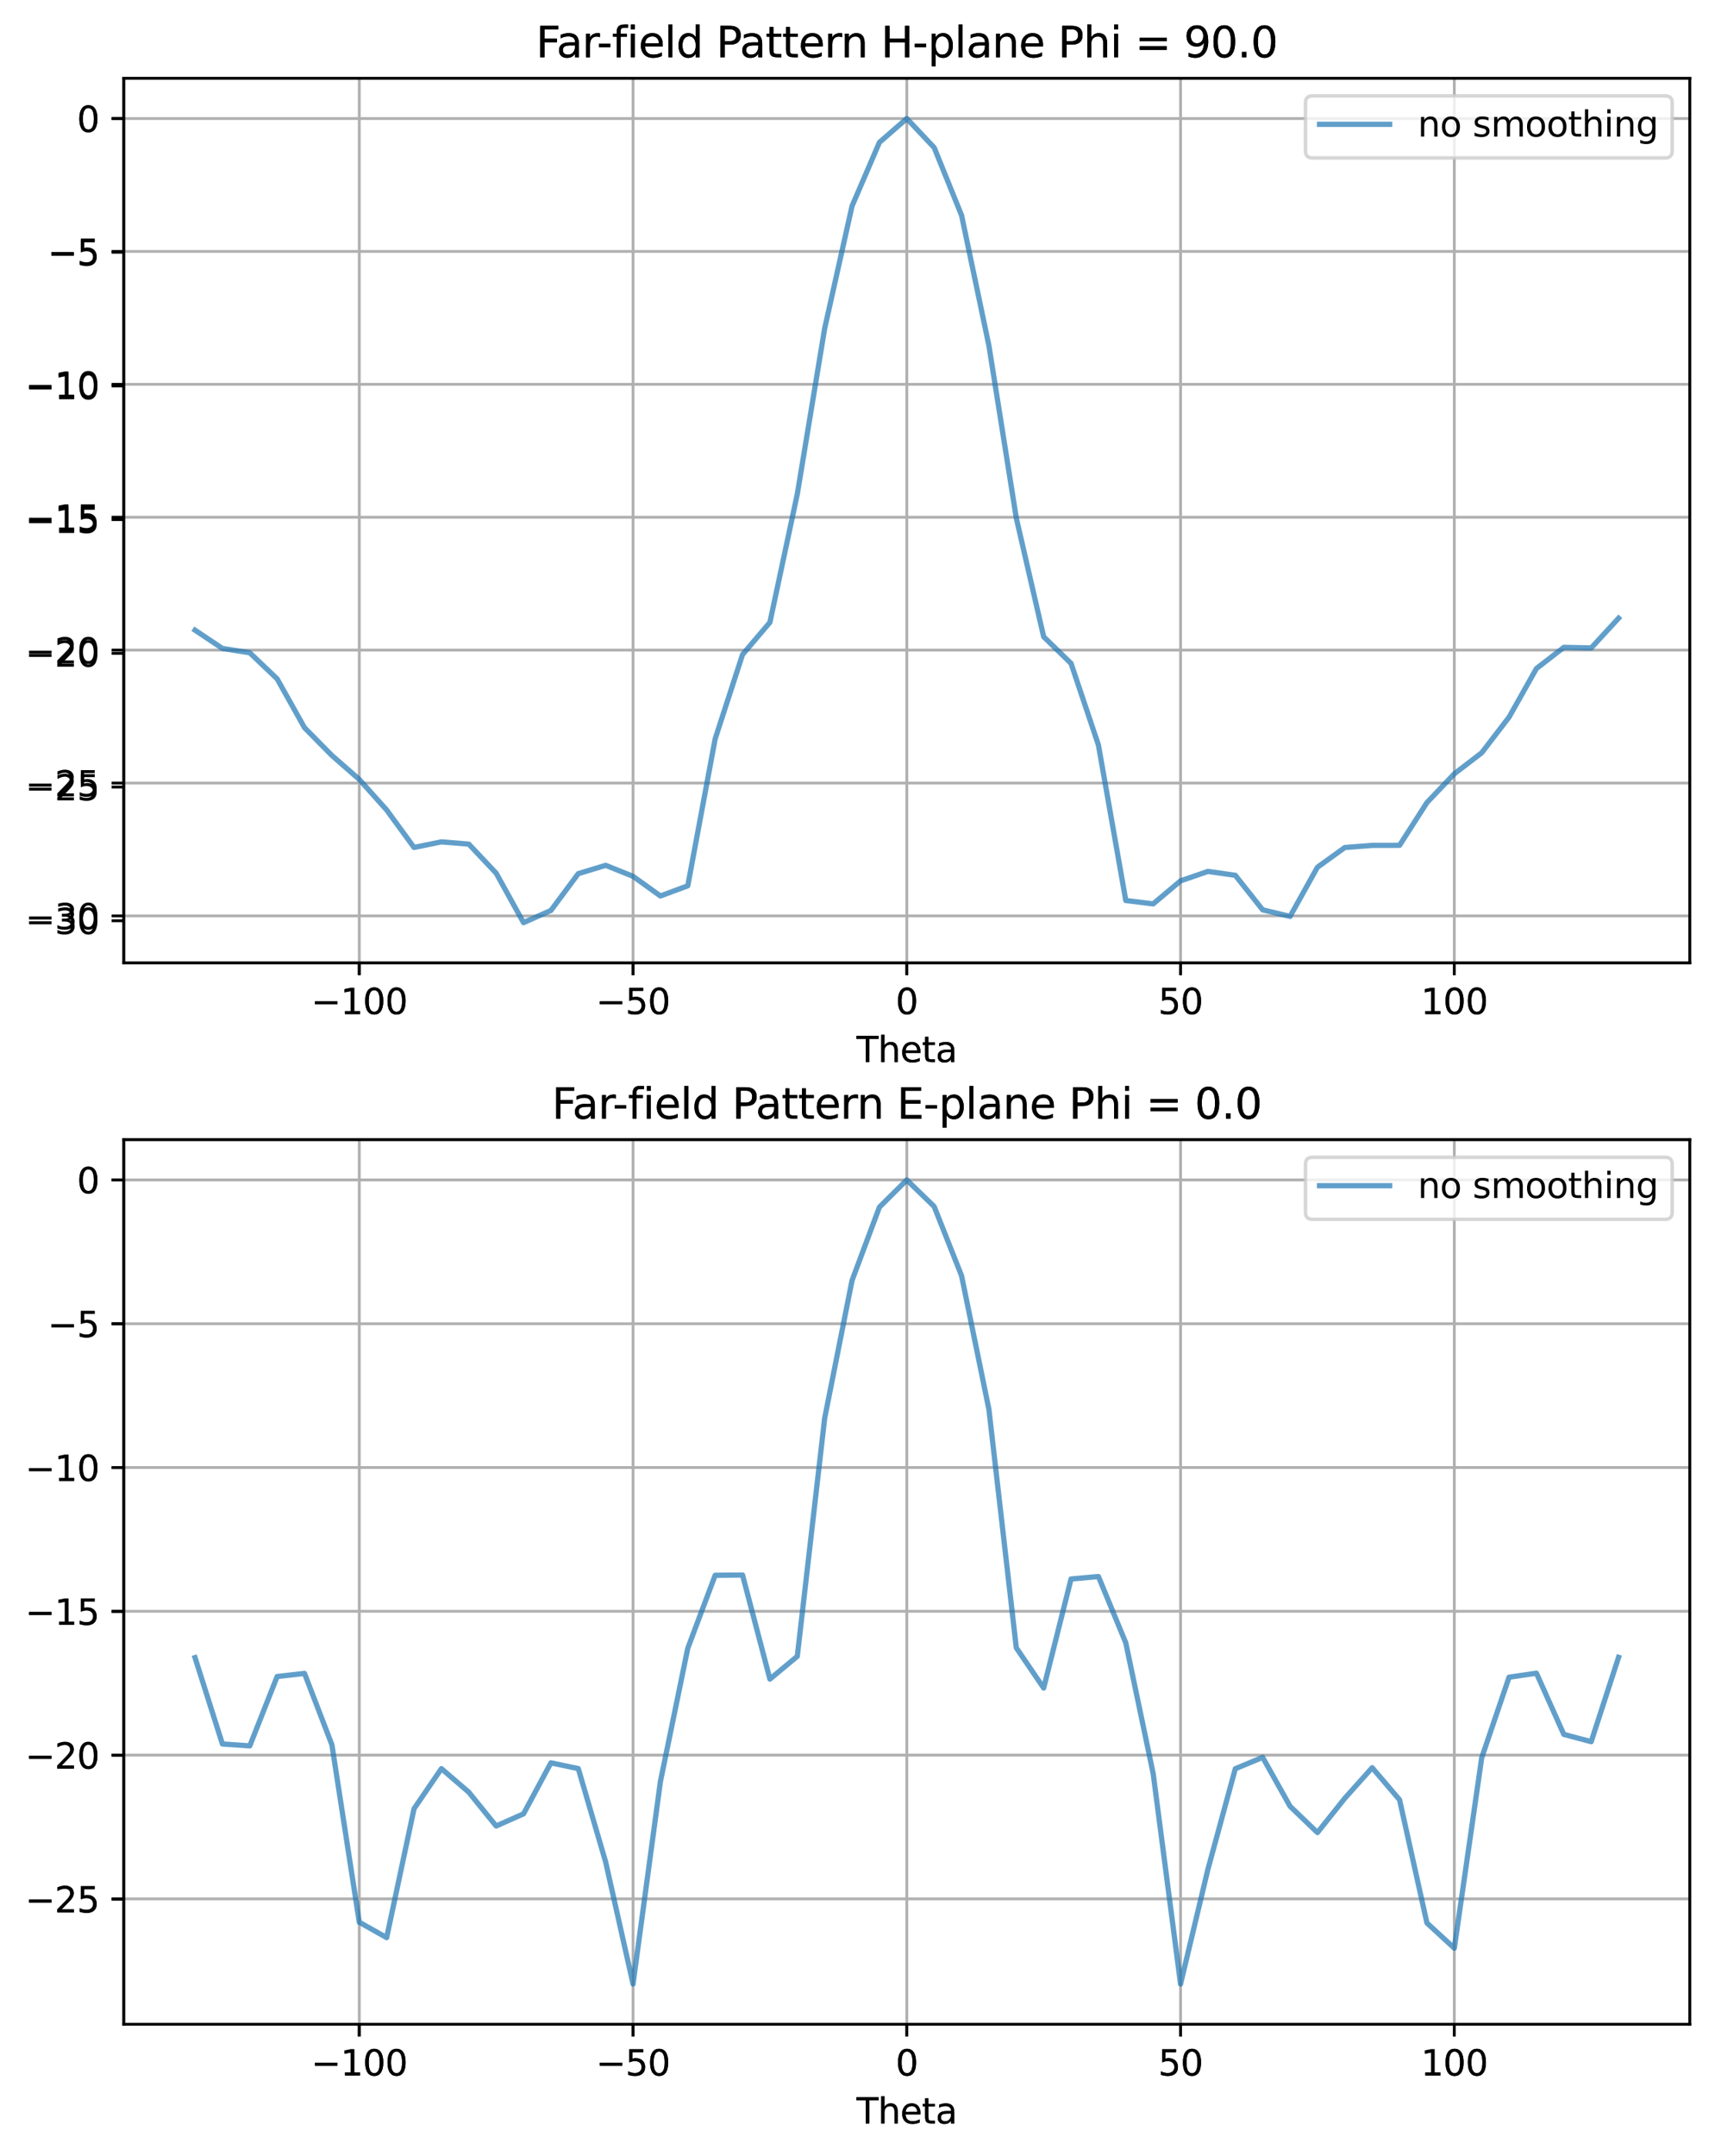 <?xml version="1.0" encoding="utf-8" standalone="no"?>
<!DOCTYPE svg PUBLIC "-//W3C//DTD SVG 1.1//EN"
  "http://www.w3.org/Graphics/SVG/1.1/DTD/svg11.dtd">
<svg xmlns:xlink="http://www.w3.org/1999/xlink" width="488.905pt" height="614.274pt" viewBox="0 0 488.905 614.274" xmlns="http://www.w3.org/2000/svg" version="1.1">
 <defs>
  <style type="text/css">*{stroke-linejoin: round; stroke-linecap: butt}</style>
 </defs>
 <g id="figure_1">
  <g id="patch_1">
   <path d="M 0 614.274 
L 488.905 614.274 
L 488.905 0 
L 0 0 
z
" style="fill: #ffffff"/>
  </g>
  <g id="axes_1">
   <g id="patch_2">
    <path d="M 35.305 274.318 
L 481.705 274.318 
L 481.705 22.318 
L 35.305 22.318 
z
" style="fill: #ffffff"/>
   </g>
   <g id="matplotlib.axis_1">
    <g id="xtick_1">
     <g id="line2d_1">
      <path d="M 102.421 274.318 
L 102.421 22.318 
" clip-path="url(#p9511cb4422)" style="fill: none; stroke: #b0b0b0; stroke-width: 0.8; stroke-linecap: square"/>
     </g>
     <g id="line2d_2">
      <defs>
       <path id="mea450bc452" d="M 0 0 
L 0 3.5 
" style="stroke: #000000; stroke-width: 0.8"/>
      </defs>
      <g>
       <use xlink:href="#mea450bc452" x="102.421" y="274.318" style="stroke: #000000; stroke-width: 0.8"/>
      </g>
     </g>
     <g id="text_1">
      <!-- −100 -->
      <g transform="translate(88.687 288.917) scale(0.1 -0.1)">
       <defs>
        <path id="DejaVuSans-2212" d="M 678 2272 
L 4684 2272 
L 4684 1741 
L 678 1741 
L 678 2272 
z
" transform="scale(0.016)"/>
        <path id="DejaVuSans-31" d="M 794 531 
L 1825 531 
L 1825 4091 
L 703 3866 
L 703 4441 
L 1819 4666 
L 2450 4666 
L 2450 531 
L 3481 531 
L 3481 0 
L 794 0 
L 794 531 
z
" transform="scale(0.016)"/>
        <path id="DejaVuSans-30" d="M 2034 4250 
Q 1547 4250 1301 3770 
Q 1056 3291 1056 2328 
Q 1056 1369 1301 889 
Q 1547 409 2034 409 
Q 2525 409 2770 889 
Q 3016 1369 3016 2328 
Q 3016 3291 2770 3770 
Q 2525 4250 2034 4250 
z
M 2034 4750 
Q 2819 4750 3233 4129 
Q 3647 3509 3647 2328 
Q 3647 1150 3233 529 
Q 2819 -91 2034 -91 
Q 1250 -91 836 529 
Q 422 1150 422 2328 
Q 422 3509 836 4129 
Q 1250 4750 2034 4750 
z
" transform="scale(0.016)"/>
       </defs>
       <use xlink:href="#DejaVuSans-2212"/>
       <use xlink:href="#DejaVuSans-31" x="83.789"/>
       <use xlink:href="#DejaVuSans-30" x="147.412"/>
       <use xlink:href="#DejaVuSans-30" x="211.035"/>
      </g>
     </g>
    </g>
    <g id="xtick_2">
     <g id="line2d_3">
      <path d="M 180.463 274.318 
L 180.463 22.318 
" clip-path="url(#p9511cb4422)" style="fill: none; stroke: #b0b0b0; stroke-width: 0.8; stroke-linecap: square"/>
     </g>
     <g id="line2d_4">
      <g>
       <use xlink:href="#mea450bc452" x="180.463" y="274.318" style="stroke: #000000; stroke-width: 0.8"/>
      </g>
     </g>
     <g id="text_2">
      <!-- −50 -->
      <g transform="translate(169.91 288.917) scale(0.1 -0.1)">
       <defs>
        <path id="DejaVuSans-35" d="M 691 4666 
L 3169 4666 
L 3169 4134 
L 1269 4134 
L 1269 2991 
Q 1406 3038 1543 3061 
Q 1681 3084 1819 3084 
Q 2600 3084 3056 2656 
Q 3513 2228 3513 1497 
Q 3513 744 3044 326 
Q 2575 -91 1722 -91 
Q 1428 -91 1123 -41 
Q 819 9 494 109 
L 494 744 
Q 775 591 1075 516 
Q 1375 441 1709 441 
Q 2250 441 2565 725 
Q 2881 1009 2881 1497 
Q 2881 1984 2565 2268 
Q 2250 2553 1709 2553 
Q 1456 2553 1204 2497 
Q 953 2441 691 2322 
L 691 4666 
z
" transform="scale(0.016)"/>
       </defs>
       <use xlink:href="#DejaVuSans-2212"/>
       <use xlink:href="#DejaVuSans-35" x="83.789"/>
       <use xlink:href="#DejaVuSans-30" x="147.412"/>
      </g>
     </g>
    </g>
    <g id="xtick_3">
     <g id="line2d_5">
      <path d="M 258.505 274.318 
L 258.505 22.318 
" clip-path="url(#p9511cb4422)" style="fill: none; stroke: #b0b0b0; stroke-width: 0.8; stroke-linecap: square"/>
     </g>
     <g id="line2d_6">
      <g>
       <use xlink:href="#mea450bc452" x="258.505" y="274.318" style="stroke: #000000; stroke-width: 0.8"/>
      </g>
     </g>
     <g id="text_3">
      <!-- 0 -->
      <g transform="translate(255.323 288.917) scale(0.1 -0.1)">
       <use xlink:href="#DejaVuSans-30"/>
      </g>
     </g>
    </g>
    <g id="xtick_4">
     <g id="line2d_7">
      <path d="M 336.547 274.318 
L 336.547 22.318 
" clip-path="url(#p9511cb4422)" style="fill: none; stroke: #b0b0b0; stroke-width: 0.8; stroke-linecap: square"/>
     </g>
     <g id="line2d_8">
      <g>
       <use xlink:href="#mea450bc452" x="336.547" y="274.318" style="stroke: #000000; stroke-width: 0.8"/>
      </g>
     </g>
     <g id="text_4">
      <!-- 50 -->
      <g transform="translate(330.184 288.917) scale(0.1 -0.1)">
       <use xlink:href="#DejaVuSans-35"/>
       <use xlink:href="#DejaVuSans-30" x="63.623"/>
      </g>
     </g>
    </g>
    <g id="xtick_5">
     <g id="line2d_9">
      <path d="M 414.589 274.318 
L 414.589 22.318 
" clip-path="url(#p9511cb4422)" style="fill: none; stroke: #b0b0b0; stroke-width: 0.8; stroke-linecap: square"/>
     </g>
     <g id="line2d_10">
      <g>
       <use xlink:href="#mea450bc452" x="414.589" y="274.318" style="stroke: #000000; stroke-width: 0.8"/>
      </g>
     </g>
     <g id="text_5">
      <!-- 100 -->
      <g transform="translate(405.045 288.917) scale(0.1 -0.1)">
       <use xlink:href="#DejaVuSans-31"/>
       <use xlink:href="#DejaVuSans-30" x="63.623"/>
       <use xlink:href="#DejaVuSans-30" x="127.246"/>
      </g>
     </g>
    </g>
    <g id="text_6">
     <!-- Theta -->
     <g transform="translate(244.181 302.595) scale(0.1 -0.1)">
      <defs>
       <path id="DejaVuSans-54" d="M -19 4666 
L 3928 4666 
L 3928 4134 
L 2272 4134 
L 2272 0 
L 1638 0 
L 1638 4134 
L -19 4134 
L -19 4666 
z
" transform="scale(0.016)"/>
       <path id="DejaVuSans-68" d="M 3513 2113 
L 3513 0 
L 2938 0 
L 2938 2094 
Q 2938 2591 2744 2837 
Q 2550 3084 2163 3084 
Q 1697 3084 1428 2787 
Q 1159 2491 1159 1978 
L 1159 0 
L 581 0 
L 581 4863 
L 1159 4863 
L 1159 2956 
Q 1366 3272 1645 3428 
Q 1925 3584 2291 3584 
Q 2894 3584 3203 3211 
Q 3513 2838 3513 2113 
z
" transform="scale(0.016)"/>
       <path id="DejaVuSans-65" d="M 3597 1894 
L 3597 1613 
L 953 1613 
Q 991 1019 1311 708 
Q 1631 397 2203 397 
Q 2534 397 2845 478 
Q 3156 559 3463 722 
L 3463 178 
Q 3153 47 2828 -22 
Q 2503 -91 2169 -91 
Q 1331 -91 842 396 
Q 353 884 353 1716 
Q 353 2575 817 3079 
Q 1281 3584 2069 3584 
Q 2775 3584 3186 3129 
Q 3597 2675 3597 1894 
z
M 3022 2063 
Q 3016 2534 2758 2815 
Q 2500 3097 2075 3097 
Q 1594 3097 1305 2825 
Q 1016 2553 972 2059 
L 3022 2063 
z
" transform="scale(0.016)"/>
       <path id="DejaVuSans-74" d="M 1172 4494 
L 1172 3500 
L 2356 3500 
L 2356 3053 
L 1172 3053 
L 1172 1153 
Q 1172 725 1289 603 
Q 1406 481 1766 481 
L 2356 481 
L 2356 0 
L 1766 0 
Q 1100 0 847 248 
Q 594 497 594 1153 
L 594 3053 
L 172 3053 
L 172 3500 
L 594 3500 
L 594 4494 
L 1172 4494 
z
" transform="scale(0.016)"/>
       <path id="DejaVuSans-61" d="M 2194 1759 
Q 1497 1759 1228 1600 
Q 959 1441 959 1056 
Q 959 750 1161 570 
Q 1363 391 1709 391 
Q 2188 391 2477 730 
Q 2766 1069 2766 1631 
L 2766 1759 
L 2194 1759 
z
M 3341 1997 
L 3341 0 
L 2766 0 
L 2766 531 
Q 2569 213 2275 61 
Q 1981 -91 1556 -91 
Q 1019 -91 701 211 
Q 384 513 384 1019 
Q 384 1609 779 1909 
Q 1175 2209 1959 2209 
L 2766 2209 
L 2766 2266 
Q 2766 2663 2505 2880 
Q 2244 3097 1772 3097 
Q 1472 3097 1187 3025 
Q 903 2953 641 2809 
L 641 3341 
Q 956 3463 1253 3523 
Q 1550 3584 1831 3584 
Q 2591 3584 2966 3190 
Q 3341 2797 3341 1997 
z
" transform="scale(0.016)"/>
      </defs>
      <use xlink:href="#DejaVuSans-54"/>
      <use xlink:href="#DejaVuSans-68" x="61.084"/>
      <use xlink:href="#DejaVuSans-65" x="124.463"/>
      <use xlink:href="#DejaVuSans-74" x="185.986"/>
      <use xlink:href="#DejaVuSans-61" x="225.195"/>
     </g>
    </g>
   </g>
   <g id="matplotlib.axis_2">
    <g id="ytick_1">
     <g id="line2d_11">
      <path d="M 35.305 262.325 
L 481.705 262.325 
" clip-path="url(#p9511cb4422)" style="fill: none; stroke: #b0b0b0; stroke-width: 0.8; stroke-linecap: square"/>
     </g>
     <g id="line2d_12">
      <defs>
       <path id="m98f78090c7" d="M 0 0 
L -3.5 0 
" style="stroke: #000000; stroke-width: 0.8"/>
      </defs>
      <g>
       <use xlink:href="#m98f78090c7" x="35.305" y="262.325" style="stroke: #000000; stroke-width: 0.8"/>
      </g>
     </g>
     <g id="text_7">
      <!-- −30 -->
      <g transform="translate(7.2 266.124) scale(0.1 -0.1)">
       <defs>
        <path id="DejaVuSans-33" d="M 2597 2516 
Q 3050 2419 3304 2112 
Q 3559 1806 3559 1356 
Q 3559 666 3084 287 
Q 2609 -91 1734 -91 
Q 1441 -91 1130 -33 
Q 819 25 488 141 
L 488 750 
Q 750 597 1062 519 
Q 1375 441 1716 441 
Q 2309 441 2620 675 
Q 2931 909 2931 1356 
Q 2931 1769 2642 2001 
Q 2353 2234 1838 2234 
L 1294 2234 
L 1294 2753 
L 1863 2753 
Q 2328 2753 2575 2939 
Q 2822 3125 2822 3475 
Q 2822 3834 2567 4026 
Q 2313 4219 1838 4219 
Q 1578 4219 1281 4162 
Q 984 4106 628 3988 
L 628 4550 
Q 988 4650 1302 4700 
Q 1616 4750 1894 4750 
Q 2613 4750 3031 4423 
Q 3450 4097 3450 3541 
Q 3450 3153 3228 2886 
Q 3006 2619 2597 2516 
z
" transform="scale(0.016)"/>
       </defs>
       <use xlink:href="#DejaVuSans-2212"/>
       <use xlink:href="#DejaVuSans-33" x="83.789"/>
       <use xlink:href="#DejaVuSans-30" x="147.412"/>
      </g>
     </g>
    </g>
    <g id="ytick_2">
     <g id="line2d_13">
      <path d="M 35.305 224.233 
L 481.705 224.233 
" clip-path="url(#p9511cb4422)" style="fill: none; stroke: #b0b0b0; stroke-width: 0.8; stroke-linecap: square"/>
     </g>
     <g id="line2d_14">
      <g>
       <use xlink:href="#m98f78090c7" x="35.305" y="224.233" style="stroke: #000000; stroke-width: 0.8"/>
      </g>
     </g>
     <g id="text_8">
      <!-- −25 -->
      <g transform="translate(7.2 228.032) scale(0.1 -0.1)">
       <defs>
        <path id="DejaVuSans-32" d="M 1228 531 
L 3431 531 
L 3431 0 
L 469 0 
L 469 531 
Q 828 903 1448 1529 
Q 2069 2156 2228 2338 
Q 2531 2678 2651 2914 
Q 2772 3150 2772 3378 
Q 2772 3750 2511 3984 
Q 2250 4219 1831 4219 
Q 1534 4219 1204 4116 
Q 875 4013 500 3803 
L 500 4441 
Q 881 4594 1212 4672 
Q 1544 4750 1819 4750 
Q 2544 4750 2975 4387 
Q 3406 4025 3406 3419 
Q 3406 3131 3298 2873 
Q 3191 2616 2906 2266 
Q 2828 2175 2409 1742 
Q 1991 1309 1228 531 
z
" transform="scale(0.016)"/>
       </defs>
       <use xlink:href="#DejaVuSans-2212"/>
       <use xlink:href="#DejaVuSans-32" x="83.789"/>
       <use xlink:href="#DejaVuSans-35" x="147.412"/>
      </g>
     </g>
    </g>
    <g id="ytick_3">
     <g id="line2d_15">
      <path d="M 35.305 186.141 
L 481.705 186.141 
" clip-path="url(#p9511cb4422)" style="fill: none; stroke: #b0b0b0; stroke-width: 0.8; stroke-linecap: square"/>
     </g>
     <g id="line2d_16">
      <g>
       <use xlink:href="#m98f78090c7" x="35.305" y="186.141" style="stroke: #000000; stroke-width: 0.8"/>
      </g>
     </g>
     <g id="text_9">
      <!-- −20 -->
      <g transform="translate(7.2 189.94) scale(0.1 -0.1)">
       <use xlink:href="#DejaVuSans-2212"/>
       <use xlink:href="#DejaVuSans-32" x="83.789"/>
       <use xlink:href="#DejaVuSans-30" x="147.412"/>
      </g>
     </g>
    </g>
    <g id="ytick_4">
     <g id="line2d_17">
      <path d="M 35.305 148.049 
L 481.705 148.049 
" clip-path="url(#p9511cb4422)" style="fill: none; stroke: #b0b0b0; stroke-width: 0.8; stroke-linecap: square"/>
     </g>
     <g id="line2d_18">
      <g>
       <use xlink:href="#m98f78090c7" x="35.305" y="148.049" style="stroke: #000000; stroke-width: 0.8"/>
      </g>
     </g>
     <g id="text_10">
      <!-- −15 -->
      <g transform="translate(7.2 151.848) scale(0.1 -0.1)">
       <use xlink:href="#DejaVuSans-2212"/>
       <use xlink:href="#DejaVuSans-31" x="83.789"/>
       <use xlink:href="#DejaVuSans-35" x="147.412"/>
      </g>
     </g>
    </g>
    <g id="ytick_5">
     <g id="line2d_19">
      <path d="M 35.305 109.957 
L 481.705 109.957 
" clip-path="url(#p9511cb4422)" style="fill: none; stroke: #b0b0b0; stroke-width: 0.8; stroke-linecap: square"/>
     </g>
     <g id="line2d_20">
      <g>
       <use xlink:href="#m98f78090c7" x="35.305" y="109.957" style="stroke: #000000; stroke-width: 0.8"/>
      </g>
     </g>
     <g id="text_11">
      <!-- −10 -->
      <g transform="translate(7.2 113.756) scale(0.1 -0.1)">
       <use xlink:href="#DejaVuSans-2212"/>
       <use xlink:href="#DejaVuSans-31" x="83.789"/>
       <use xlink:href="#DejaVuSans-30" x="147.412"/>
      </g>
     </g>
    </g>
    <g id="ytick_6">
     <g id="line2d_21">
      <path d="M 35.305 71.865 
L 481.705 71.865 
" clip-path="url(#p9511cb4422)" style="fill: none; stroke: #b0b0b0; stroke-width: 0.8; stroke-linecap: square"/>
     </g>
     <g id="line2d_22">
      <g>
       <use xlink:href="#m98f78090c7" x="35.305" y="71.865" style="stroke: #000000; stroke-width: 0.8"/>
      </g>
     </g>
     <g id="text_12">
      <!-- −5 -->
      <g transform="translate(13.562 75.664) scale(0.1 -0.1)">
       <use xlink:href="#DejaVuSans-2212"/>
       <use xlink:href="#DejaVuSans-35" x="83.789"/>
      </g>
     </g>
    </g>
    <g id="ytick_7">
     <g id="line2d_23">
      <path d="M 35.305 33.773 
L 481.705 33.773 
" clip-path="url(#p9511cb4422)" style="fill: none; stroke: #b0b0b0; stroke-width: 0.8; stroke-linecap: square"/>
     </g>
     <g id="line2d_24">
      <g>
       <use xlink:href="#m98f78090c7" x="35.305" y="33.773" style="stroke: #000000; stroke-width: 0.8"/>
      </g>
     </g>
     <g id="text_13">
      <!-- 0 -->
      <g transform="translate(21.942 37.572) scale(0.1 -0.1)">
       <use xlink:href="#DejaVuSans-30"/>
      </g>
     </g>
    </g>
   </g>
   <g id="line2d_25">
    <path d="M 55.596 180.282 
L 63.4 185.532 
L 71.204 186.823 
L 79.008 193.834 
L 86.812 207.727 
L 94.617 215.871 
L 102.421 222.757 
L 110.225 231.588 
L 118.029 243.502 
L 125.833 241.234 
L 133.638 241.54 
L 141.442 249.334 
L 149.246 262.864 
L 157.05 259.667 
L 164.854 250.028 
L 172.659 247.321 
L 180.463 249.229 
L 188.267 257.81 
L 196.071 253.882 
L 203.875 211.667 
L 211.68 187.249 
L 219.484 178.254 
L 227.288 141.441 
L 235.092 93.971 
L 242.896 58.862 
L 250.7 40.576 
L 258.505 33.773 
L 266.309 42.11 
L 274.113 61.446 
L 281.917 98.86 
L 289.721 148.199 
L 297.526 182.48 
L 305.33 190.22 
L 313.134 213.419 
L 320.938 257.382 
L 328.742 258.422 
L 336.547 250.94 
L 344.351 249.312 
L 352.155 250.544 
L 359.959 260.168 
L 367.763 262.267 
L 375.568 248.411 
L 383.372 241.824 
L 391.176 240.988 
L 398.98 242.039 
L 406.784 229.658 
L 414.589 221.731 
L 422.393 214.726 
L 430.197 205.192 
L 438.001 191.701 
L 445.805 185.582 
L 453.61 185.149 
L 461.414 176.924 
" clip-path="url(#p9511cb4422)" style="fill: none; stroke: #1f77b4; stroke-opacity: 0.7; stroke-width: 1.5; stroke-linecap: square"/>
   </g>
   <g id="patch_3">
    <path d="M 35.305 274.318 
L 35.305 22.318 
" style="fill: none; stroke: #000000; stroke-width: 0.8; stroke-linejoin: miter; stroke-linecap: square"/>
   </g>
   <g id="patch_4">
    <path d="M 481.705 274.318 
L 481.705 22.318 
" style="fill: none; stroke: #000000; stroke-width: 0.8; stroke-linejoin: miter; stroke-linecap: square"/>
   </g>
   <g id="patch_5">
    <path d="M 35.305 274.318 
L 481.705 274.318 
" style="fill: none; stroke: #000000; stroke-width: 0.8; stroke-linejoin: miter; stroke-linecap: square"/>
   </g>
   <g id="patch_6">
    <path d="M 35.305 22.318 
L 481.705 22.318 
" style="fill: none; stroke: #000000; stroke-width: 0.8; stroke-linejoin: miter; stroke-linecap: square"/>
   </g>
   <g id="text_14">
    <!-- Far-field Pattern H-plane Phi = 90.0 -->
    <g transform="translate(152.811 16.318) scale(0.12 -0.12)">
     <defs>
      <path id="DejaVuSans-46" d="M 628 4666 
L 3309 4666 
L 3309 4134 
L 1259 4134 
L 1259 2759 
L 3109 2759 
L 3109 2228 
L 1259 2228 
L 1259 0 
L 628 0 
L 628 4666 
z
" transform="scale(0.016)"/>
      <path id="DejaVuSans-72" d="M 2631 2963 
Q 2534 3019 2420 3045 
Q 2306 3072 2169 3072 
Q 1681 3072 1420 2755 
Q 1159 2438 1159 1844 
L 1159 0 
L 581 0 
L 581 3500 
L 1159 3500 
L 1159 2956 
Q 1341 3275 1631 3429 
Q 1922 3584 2338 3584 
Q 2397 3584 2469 3576 
Q 2541 3569 2628 3553 
L 2631 2963 
z
" transform="scale(0.016)"/>
      <path id="DejaVuSans-2d" d="M 313 2009 
L 1997 2009 
L 1997 1497 
L 313 1497 
L 313 2009 
z
" transform="scale(0.016)"/>
      <path id="DejaVuSans-66" d="M 2375 4863 
L 2375 4384 
L 1825 4384 
Q 1516 4384 1395 4259 
Q 1275 4134 1275 3809 
L 1275 3500 
L 2222 3500 
L 2222 3053 
L 1275 3053 
L 1275 0 
L 697 0 
L 697 3053 
L 147 3053 
L 147 3500 
L 697 3500 
L 697 3744 
Q 697 4328 969 4595 
Q 1241 4863 1831 4863 
L 2375 4863 
z
" transform="scale(0.016)"/>
      <path id="DejaVuSans-69" d="M 603 3500 
L 1178 3500 
L 1178 0 
L 603 0 
L 603 3500 
z
M 603 4863 
L 1178 4863 
L 1178 4134 
L 603 4134 
L 603 4863 
z
" transform="scale(0.016)"/>
      <path id="DejaVuSans-6c" d="M 603 4863 
L 1178 4863 
L 1178 0 
L 603 0 
L 603 4863 
z
" transform="scale(0.016)"/>
      <path id="DejaVuSans-64" d="M 2906 2969 
L 2906 4863 
L 3481 4863 
L 3481 0 
L 2906 0 
L 2906 525 
Q 2725 213 2448 61 
Q 2172 -91 1784 -91 
Q 1150 -91 751 415 
Q 353 922 353 1747 
Q 353 2572 751 3078 
Q 1150 3584 1784 3584 
Q 2172 3584 2448 3432 
Q 2725 3281 2906 2969 
z
M 947 1747 
Q 947 1113 1208 752 
Q 1469 391 1925 391 
Q 2381 391 2643 752 
Q 2906 1113 2906 1747 
Q 2906 2381 2643 2742 
Q 2381 3103 1925 3103 
Q 1469 3103 1208 2742 
Q 947 2381 947 1747 
z
" transform="scale(0.016)"/>
      <path id="DejaVuSans-20" transform="scale(0.016)"/>
      <path id="DejaVuSans-50" d="M 1259 4147 
L 1259 2394 
L 2053 2394 
Q 2494 2394 2734 2622 
Q 2975 2850 2975 3272 
Q 2975 3691 2734 3919 
Q 2494 4147 2053 4147 
L 1259 4147 
z
M 628 4666 
L 2053 4666 
Q 2838 4666 3239 4311 
Q 3641 3956 3641 3272 
Q 3641 2581 3239 2228 
Q 2838 1875 2053 1875 
L 1259 1875 
L 1259 0 
L 628 0 
L 628 4666 
z
" transform="scale(0.016)"/>
      <path id="DejaVuSans-6e" d="M 3513 2113 
L 3513 0 
L 2938 0 
L 2938 2094 
Q 2938 2591 2744 2837 
Q 2550 3084 2163 3084 
Q 1697 3084 1428 2787 
Q 1159 2491 1159 1978 
L 1159 0 
L 581 0 
L 581 3500 
L 1159 3500 
L 1159 2956 
Q 1366 3272 1645 3428 
Q 1925 3584 2291 3584 
Q 2894 3584 3203 3211 
Q 3513 2838 3513 2113 
z
" transform="scale(0.016)"/>
      <path id="DejaVuSans-48" d="M 628 4666 
L 1259 4666 
L 1259 2753 
L 3553 2753 
L 3553 4666 
L 4184 4666 
L 4184 0 
L 3553 0 
L 3553 2222 
L 1259 2222 
L 1259 0 
L 628 0 
L 628 4666 
z
" transform="scale(0.016)"/>
      <path id="DejaVuSans-70" d="M 1159 525 
L 1159 -1331 
L 581 -1331 
L 581 3500 
L 1159 3500 
L 1159 2969 
Q 1341 3281 1617 3432 
Q 1894 3584 2278 3584 
Q 2916 3584 3314 3078 
Q 3713 2572 3713 1747 
Q 3713 922 3314 415 
Q 2916 -91 2278 -91 
Q 1894 -91 1617 61 
Q 1341 213 1159 525 
z
M 3116 1747 
Q 3116 2381 2855 2742 
Q 2594 3103 2138 3103 
Q 1681 3103 1420 2742 
Q 1159 2381 1159 1747 
Q 1159 1113 1420 752 
Q 1681 391 2138 391 
Q 2594 391 2855 752 
Q 3116 1113 3116 1747 
z
" transform="scale(0.016)"/>
      <path id="DejaVuSans-3d" d="M 678 2906 
L 4684 2906 
L 4684 2381 
L 678 2381 
L 678 2906 
z
M 678 1631 
L 4684 1631 
L 4684 1100 
L 678 1100 
L 678 1631 
z
" transform="scale(0.016)"/>
      <path id="DejaVuSans-39" d="M 703 97 
L 703 672 
Q 941 559 1184 500 
Q 1428 441 1663 441 
Q 2288 441 2617 861 
Q 2947 1281 2994 2138 
Q 2813 1869 2534 1725 
Q 2256 1581 1919 1581 
Q 1219 1581 811 2004 
Q 403 2428 403 3163 
Q 403 3881 828 4315 
Q 1253 4750 1959 4750 
Q 2769 4750 3195 4129 
Q 3622 3509 3622 2328 
Q 3622 1225 3098 567 
Q 2575 -91 1691 -91 
Q 1453 -91 1209 -44 
Q 966 3 703 97 
z
M 1959 2075 
Q 2384 2075 2632 2365 
Q 2881 2656 2881 3163 
Q 2881 3666 2632 3958 
Q 2384 4250 1959 4250 
Q 1534 4250 1286 3958 
Q 1038 3666 1038 3163 
Q 1038 2656 1286 2365 
Q 1534 2075 1959 2075 
z
" transform="scale(0.016)"/>
      <path id="DejaVuSans-2e" d="M 684 794 
L 1344 794 
L 1344 0 
L 684 0 
L 684 794 
z
" transform="scale(0.016)"/>
     </defs>
     <use xlink:href="#DejaVuSans-46"/>
     <use xlink:href="#DejaVuSans-61" x="48.395"/>
     <use xlink:href="#DejaVuSans-72" x="109.674"/>
     <use xlink:href="#DejaVuSans-2d" x="144.412"/>
     <use xlink:href="#DejaVuSans-66" x="180.496"/>
     <use xlink:href="#DejaVuSans-69" x="215.701"/>
     <use xlink:href="#DejaVuSans-65" x="243.484"/>
     <use xlink:href="#DejaVuSans-6c" x="305.008"/>
     <use xlink:href="#DejaVuSans-64" x="332.791"/>
     <use xlink:href="#DejaVuSans-20" x="396.268"/>
     <use xlink:href="#DejaVuSans-50" x="428.055"/>
     <use xlink:href="#DejaVuSans-61" x="483.857"/>
     <use xlink:href="#DejaVuSans-74" x="545.137"/>
     <use xlink:href="#DejaVuSans-74" x="584.346"/>
     <use xlink:href="#DejaVuSans-65" x="623.555"/>
     <use xlink:href="#DejaVuSans-72" x="685.078"/>
     <use xlink:href="#DejaVuSans-6e" x="724.441"/>
     <use xlink:href="#DejaVuSans-20" x="787.82"/>
     <use xlink:href="#DejaVuSans-48" x="819.607"/>
     <use xlink:href="#DejaVuSans-2d" x="894.803"/>
     <use xlink:href="#DejaVuSans-70" x="930.887"/>
     <use xlink:href="#DejaVuSans-6c" x="994.363"/>
     <use xlink:href="#DejaVuSans-61" x="1022.146"/>
     <use xlink:href="#DejaVuSans-6e" x="1083.426"/>
     <use xlink:href="#DejaVuSans-65" x="1146.805"/>
     <use xlink:href="#DejaVuSans-20" x="1208.328"/>
     <use xlink:href="#DejaVuSans-50" x="1240.115"/>
     <use xlink:href="#DejaVuSans-68" x="1300.418"/>
     <use xlink:href="#DejaVuSans-69" x="1363.797"/>
     <use xlink:href="#DejaVuSans-20" x="1391.58"/>
     <use xlink:href="#DejaVuSans-3d" x="1423.367"/>
     <use xlink:href="#DejaVuSans-20" x="1507.156"/>
     <use xlink:href="#DejaVuSans-39" x="1538.943"/>
     <use xlink:href="#DejaVuSans-30" x="1602.566"/>
     <use xlink:href="#DejaVuSans-2e" x="1666.189"/>
     <use xlink:href="#DejaVuSans-30" x="1697.977"/>
    </g>
   </g>
   <g id="legend_1">
    <g id="patch_7">
     <path d="M 374.161 44.996 
L 474.705 44.996 
Q 476.705 44.996 476.705 42.996 
L 476.705 29.318 
Q 476.705 27.318 474.705 27.318 
L 374.161 27.318 
Q 372.161 27.318 372.161 29.318 
L 372.161 42.996 
Q 372.161 44.996 374.161 44.996 
z
" style="fill: #ffffff; opacity: 0.8; stroke: #cccccc; stroke-linejoin: miter"/>
    </g>
    <g id="line2d_26">
     <path d="M 376.161 35.417 
L 386.161 35.417 
L 396.161 35.417 
" style="fill: none; stroke: #1f77b4; stroke-opacity: 0.7; stroke-width: 1.5; stroke-linecap: square"/>
    </g>
    <g id="text_15">
     <!-- no smoothing -->
     <g transform="translate(404.161 38.917) scale(0.1 -0.1)">
      <defs>
       <path id="DejaVuSans-6f" d="M 1959 3097 
Q 1497 3097 1228 2736 
Q 959 2375 959 1747 
Q 959 1119 1226 758 
Q 1494 397 1959 397 
Q 2419 397 2687 759 
Q 2956 1122 2956 1747 
Q 2956 2369 2687 2733 
Q 2419 3097 1959 3097 
z
M 1959 3584 
Q 2709 3584 3137 3096 
Q 3566 2609 3566 1747 
Q 3566 888 3137 398 
Q 2709 -91 1959 -91 
Q 1206 -91 779 398 
Q 353 888 353 1747 
Q 353 2609 779 3096 
Q 1206 3584 1959 3584 
z
" transform="scale(0.016)"/>
       <path id="DejaVuSans-73" d="M 2834 3397 
L 2834 2853 
Q 2591 2978 2328 3040 
Q 2066 3103 1784 3103 
Q 1356 3103 1142 2972 
Q 928 2841 928 2578 
Q 928 2378 1081 2264 
Q 1234 2150 1697 2047 
L 1894 2003 
Q 2506 1872 2764 1633 
Q 3022 1394 3022 966 
Q 3022 478 2636 193 
Q 2250 -91 1575 -91 
Q 1294 -91 989 -36 
Q 684 19 347 128 
L 347 722 
Q 666 556 975 473 
Q 1284 391 1588 391 
Q 1994 391 2212 530 
Q 2431 669 2431 922 
Q 2431 1156 2273 1281 
Q 2116 1406 1581 1522 
L 1381 1569 
Q 847 1681 609 1914 
Q 372 2147 372 2553 
Q 372 3047 722 3315 
Q 1072 3584 1716 3584 
Q 2034 3584 2315 3537 
Q 2597 3491 2834 3397 
z
" transform="scale(0.016)"/>
       <path id="DejaVuSans-6d" d="M 3328 2828 
Q 3544 3216 3844 3400 
Q 4144 3584 4550 3584 
Q 5097 3584 5394 3201 
Q 5691 2819 5691 2113 
L 5691 0 
L 5113 0 
L 5113 2094 
Q 5113 2597 4934 2840 
Q 4756 3084 4391 3084 
Q 3944 3084 3684 2787 
Q 3425 2491 3425 1978 
L 3425 0 
L 2847 0 
L 2847 2094 
Q 2847 2600 2669 2842 
Q 2491 3084 2119 3084 
Q 1678 3084 1418 2786 
Q 1159 2488 1159 1978 
L 1159 0 
L 581 0 
L 581 3500 
L 1159 3500 
L 1159 2956 
Q 1356 3278 1631 3431 
Q 1906 3584 2284 3584 
Q 2666 3584 2933 3390 
Q 3200 3197 3328 2828 
z
" transform="scale(0.016)"/>
       <path id="DejaVuSans-67" d="M 2906 1791 
Q 2906 2416 2648 2759 
Q 2391 3103 1925 3103 
Q 1463 3103 1205 2759 
Q 947 2416 947 1791 
Q 947 1169 1205 825 
Q 1463 481 1925 481 
Q 2391 481 2648 825 
Q 2906 1169 2906 1791 
z
M 3481 434 
Q 3481 -459 3084 -895 
Q 2688 -1331 1869 -1331 
Q 1566 -1331 1297 -1286 
Q 1028 -1241 775 -1147 
L 775 -588 
Q 1028 -725 1275 -790 
Q 1522 -856 1778 -856 
Q 2344 -856 2625 -561 
Q 2906 -266 2906 331 
L 2906 616 
Q 2728 306 2450 153 
Q 2172 0 1784 0 
Q 1141 0 747 490 
Q 353 981 353 1791 
Q 353 2603 747 3093 
Q 1141 3584 1784 3584 
Q 2172 3584 2450 3431 
Q 2728 3278 2906 2969 
L 2906 3500 
L 3481 3500 
L 3481 434 
z
" transform="scale(0.016)"/>
      </defs>
      <use xlink:href="#DejaVuSans-6e"/>
      <use xlink:href="#DejaVuSans-6f" x="63.379"/>
      <use xlink:href="#DejaVuSans-20" x="124.561"/>
      <use xlink:href="#DejaVuSans-73" x="156.348"/>
      <use xlink:href="#DejaVuSans-6d" x="208.447"/>
      <use xlink:href="#DejaVuSans-6f" x="305.859"/>
      <use xlink:href="#DejaVuSans-6f" x="367.041"/>
      <use xlink:href="#DejaVuSans-74" x="428.223"/>
      <use xlink:href="#DejaVuSans-68" x="467.432"/>
      <use xlink:href="#DejaVuSans-69" x="530.811"/>
      <use xlink:href="#DejaVuSans-6e" x="558.594"/>
      <use xlink:href="#DejaVuSans-67" x="621.973"/>
     </g>
    </g>
   </g>
  </g>
  <g id="axes_2">
   <g id="patch_8">
    <path d="M 35.305 576.718 
L 481.705 576.718 
L 481.705 324.718 
L 35.305 324.718 
z
" style="fill: #ffffff"/>
   </g>
   <g id="matplotlib.axis_3">
    <g id="xtick_6">
     <g id="line2d_27">
      <path d="M 102.421 576.718 
L 102.421 324.718 
" clip-path="url(#pc0e4034648)" style="fill: none; stroke: #b0b0b0; stroke-width: 0.8; stroke-linecap: square"/>
     </g>
     <g id="line2d_28">
      <g>
       <use xlink:href="#mea450bc452" x="102.421" y="576.718" style="stroke: #000000; stroke-width: 0.8"/>
      </g>
     </g>
     <g id="text_16">
      <!-- −100 -->
      <g transform="translate(88.687 591.317) scale(0.1 -0.1)">
       <use xlink:href="#DejaVuSans-2212"/>
       <use xlink:href="#DejaVuSans-31" x="83.789"/>
       <use xlink:href="#DejaVuSans-30" x="147.412"/>
       <use xlink:href="#DejaVuSans-30" x="211.035"/>
      </g>
     </g>
    </g>
    <g id="xtick_7">
     <g id="line2d_29">
      <path d="M 180.463 576.718 
L 180.463 324.718 
" clip-path="url(#pc0e4034648)" style="fill: none; stroke: #b0b0b0; stroke-width: 0.8; stroke-linecap: square"/>
     </g>
     <g id="line2d_30">
      <g>
       <use xlink:href="#mea450bc452" x="180.463" y="576.718" style="stroke: #000000; stroke-width: 0.8"/>
      </g>
     </g>
     <g id="text_17">
      <!-- −50 -->
      <g transform="translate(169.91 591.317) scale(0.1 -0.1)">
       <use xlink:href="#DejaVuSans-2212"/>
       <use xlink:href="#DejaVuSans-35" x="83.789"/>
       <use xlink:href="#DejaVuSans-30" x="147.412"/>
      </g>
     </g>
    </g>
    <g id="xtick_8">
     <g id="line2d_31">
      <path d="M 258.505 576.718 
L 258.505 324.718 
" clip-path="url(#pc0e4034648)" style="fill: none; stroke: #b0b0b0; stroke-width: 0.8; stroke-linecap: square"/>
     </g>
     <g id="line2d_32">
      <g>
       <use xlink:href="#mea450bc452" x="258.505" y="576.718" style="stroke: #000000; stroke-width: 0.8"/>
      </g>
     </g>
     <g id="text_18">
      <!-- 0 -->
      <g transform="translate(255.323 591.317) scale(0.1 -0.1)">
       <use xlink:href="#DejaVuSans-30"/>
      </g>
     </g>
    </g>
    <g id="xtick_9">
     <g id="line2d_33">
      <path d="M 336.547 576.718 
L 336.547 324.718 
" clip-path="url(#pc0e4034648)" style="fill: none; stroke: #b0b0b0; stroke-width: 0.8; stroke-linecap: square"/>
     </g>
     <g id="line2d_34">
      <g>
       <use xlink:href="#mea450bc452" x="336.547" y="576.718" style="stroke: #000000; stroke-width: 0.8"/>
      </g>
     </g>
     <g id="text_19">
      <!-- 50 -->
      <g transform="translate(330.184 591.317) scale(0.1 -0.1)">
       <use xlink:href="#DejaVuSans-35"/>
       <use xlink:href="#DejaVuSans-30" x="63.623"/>
      </g>
     </g>
    </g>
    <g id="xtick_10">
     <g id="line2d_35">
      <path d="M 414.589 576.718 
L 414.589 324.718 
" clip-path="url(#pc0e4034648)" style="fill: none; stroke: #b0b0b0; stroke-width: 0.8; stroke-linecap: square"/>
     </g>
     <g id="line2d_36">
      <g>
       <use xlink:href="#mea450bc452" x="414.589" y="576.718" style="stroke: #000000; stroke-width: 0.8"/>
      </g>
     </g>
     <g id="text_20">
      <!-- 100 -->
      <g transform="translate(405.045 591.317) scale(0.1 -0.1)">
       <use xlink:href="#DejaVuSans-31"/>
       <use xlink:href="#DejaVuSans-30" x="63.623"/>
       <use xlink:href="#DejaVuSans-30" x="127.246"/>
      </g>
     </g>
    </g>
    <g id="text_21">
     <!-- Theta -->
     <g transform="translate(244.181 604.995) scale(0.1 -0.1)">
      <use xlink:href="#DejaVuSans-54"/>
      <use xlink:href="#DejaVuSans-68" x="61.084"/>
      <use xlink:href="#DejaVuSans-65" x="124.463"/>
      <use xlink:href="#DejaVuSans-74" x="185.986"/>
      <use xlink:href="#DejaVuSans-61" x="225.195"/>
     </g>
    </g>
   </g>
   <g id="matplotlib.axis_4">
    <g id="ytick_8">
     <g id="line2d_37">
      <path d="M 35.305 541.1 
L 481.705 541.1 
" clip-path="url(#pc0e4034648)" style="fill: none; stroke: #b0b0b0; stroke-width: 0.8; stroke-linecap: square"/>
     </g>
     <g id="line2d_38">
      <g>
       <use xlink:href="#m98f78090c7" x="35.305" y="541.1" style="stroke: #000000; stroke-width: 0.8"/>
      </g>
     </g>
     <g id="text_22">
      <!-- −25 -->
      <g transform="translate(7.2 544.899) scale(0.1 -0.1)">
       <use xlink:href="#DejaVuSans-2212"/>
       <use xlink:href="#DejaVuSans-32" x="83.789"/>
       <use xlink:href="#DejaVuSans-35" x="147.412"/>
      </g>
     </g>
    </g>
    <g id="ytick_9">
     <g id="line2d_39">
      <path d="M 35.305 500.114 
L 481.705 500.114 
" clip-path="url(#pc0e4034648)" style="fill: none; stroke: #b0b0b0; stroke-width: 0.8; stroke-linecap: square"/>
     </g>
     <g id="line2d_40">
      <g>
       <use xlink:href="#m98f78090c7" x="35.305" y="500.114" style="stroke: #000000; stroke-width: 0.8"/>
      </g>
     </g>
     <g id="text_23">
      <!-- −20 -->
      <g transform="translate(7.2 503.913) scale(0.1 -0.1)">
       <use xlink:href="#DejaVuSans-2212"/>
       <use xlink:href="#DejaVuSans-32" x="83.789"/>
       <use xlink:href="#DejaVuSans-30" x="147.412"/>
      </g>
     </g>
    </g>
    <g id="ytick_10">
     <g id="line2d_41">
      <path d="M 35.305 459.129 
L 481.705 459.129 
" clip-path="url(#pc0e4034648)" style="fill: none; stroke: #b0b0b0; stroke-width: 0.8; stroke-linecap: square"/>
     </g>
     <g id="line2d_42">
      <g>
       <use xlink:href="#m98f78090c7" x="35.305" y="459.129" style="stroke: #000000; stroke-width: 0.8"/>
      </g>
     </g>
     <g id="text_24">
      <!-- −15 -->
      <g transform="translate(7.2 462.928) scale(0.1 -0.1)">
       <use xlink:href="#DejaVuSans-2212"/>
       <use xlink:href="#DejaVuSans-31" x="83.789"/>
       <use xlink:href="#DejaVuSans-35" x="147.412"/>
      </g>
     </g>
    </g>
    <g id="ytick_11">
     <g id="line2d_43">
      <path d="M 35.305 418.143 
L 481.705 418.143 
" clip-path="url(#pc0e4034648)" style="fill: none; stroke: #b0b0b0; stroke-width: 0.8; stroke-linecap: square"/>
     </g>
     <g id="line2d_44">
      <g>
       <use xlink:href="#m98f78090c7" x="35.305" y="418.143" style="stroke: #000000; stroke-width: 0.8"/>
      </g>
     </g>
     <g id="text_25">
      <!-- −10 -->
      <g transform="translate(7.2 421.943) scale(0.1 -0.1)">
       <use xlink:href="#DejaVuSans-2212"/>
       <use xlink:href="#DejaVuSans-31" x="83.789"/>
       <use xlink:href="#DejaVuSans-30" x="147.412"/>
      </g>
     </g>
    </g>
    <g id="ytick_12">
     <g id="line2d_45">
      <path d="M 35.305 377.158 
L 481.705 377.158 
" clip-path="url(#pc0e4034648)" style="fill: none; stroke: #b0b0b0; stroke-width: 0.8; stroke-linecap: square"/>
     </g>
     <g id="line2d_46">
      <g>
       <use xlink:href="#m98f78090c7" x="35.305" y="377.158" style="stroke: #000000; stroke-width: 0.8"/>
      </g>
     </g>
     <g id="text_26">
      <!-- −5 -->
      <g transform="translate(13.562 380.957) scale(0.1 -0.1)">
       <use xlink:href="#DejaVuSans-2212"/>
       <use xlink:href="#DejaVuSans-35" x="83.789"/>
      </g>
     </g>
    </g>
    <g id="ytick_13">
     <g id="line2d_47">
      <path d="M 35.305 336.173 
L 481.705 336.173 
" clip-path="url(#pc0e4034648)" style="fill: none; stroke: #b0b0b0; stroke-width: 0.8; stroke-linecap: square"/>
     </g>
     <g id="line2d_48">
      <g>
       <use xlink:href="#m98f78090c7" x="35.305" y="336.173" style="stroke: #000000; stroke-width: 0.8"/>
      </g>
     </g>
     <g id="text_27">
      <!-- 0 -->
      <g transform="translate(21.942 339.972) scale(0.1 -0.1)">
       <use xlink:href="#DejaVuSans-30"/>
      </g>
     </g>
    </g>
   </g>
   <g id="line2d_49">
    <path d="M 55.596 472.29 
L 63.4 496.998 
L 71.204 497.718 
L 79.008 477.516 
L 86.812 476.712 
L 94.617 496.987 
L 102.421 547.178 
L 110.225 551.554 
L 118.029 515.891 
L 125.833 503.993 
L 133.638 511.118 
L 141.442 520.419 
L 149.246 516.214 
L 157.05 502.54 
L 164.854 504.435 
L 172.659 530.647 
L 180.463 565.264 
L 188.267 508.174 
L 196.071 469.391 
L 203.875 448.684 
L 211.68 448.728 
L 219.484 478.354 
L 227.288 472.169 
L 235.092 404.05 
L 242.896 364.782 
L 250.7 343.878 
L 258.505 336.173 
L 266.309 343.748 
L 274.113 363.455 
L 281.917 401.549 
L 289.721 469.685 
L 297.526 481.333 
L 305.33 449.801 
L 313.134 449.453 
L 320.938 468.068 
L 328.742 505.443 
L 336.547 565.103 
L 344.351 532.452 
L 352.155 504.334 
L 359.959 500.878 
L 367.763 514.809 
L 375.568 521.97 
L 383.372 512.227 
L 391.176 503.23 
L 398.98 512.716 
L 406.784 547.002 
L 414.589 554.383 
L 422.393 501.028 
L 430.197 477.94 
L 438.001 476.773 
L 445.805 494.514 
L 453.61 495.947 
L 461.414 472.07 
" clip-path="url(#pc0e4034648)" style="fill: none; stroke: #1f77b4; stroke-opacity: 0.7; stroke-width: 1.5; stroke-linecap: square"/>
   </g>
   <g id="patch_9">
    <path d="M 35.305 576.718 
L 35.305 324.718 
" style="fill: none; stroke: #000000; stroke-width: 0.8; stroke-linejoin: miter; stroke-linecap: square"/>
   </g>
   <g id="patch_10">
    <path d="M 481.705 576.718 
L 481.705 324.718 
" style="fill: none; stroke: #000000; stroke-width: 0.8; stroke-linejoin: miter; stroke-linecap: square"/>
   </g>
   <g id="patch_11">
    <path d="M 35.305 576.718 
L 481.705 576.718 
" style="fill: none; stroke: #000000; stroke-width: 0.8; stroke-linejoin: miter; stroke-linecap: square"/>
   </g>
   <g id="patch_12">
    <path d="M 35.305 324.718 
L 481.705 324.718 
" style="fill: none; stroke: #000000; stroke-width: 0.8; stroke-linejoin: miter; stroke-linecap: square"/>
   </g>
   <g id="text_28">
    <!-- Far-field Pattern E-plane Phi = 0.0 -->
    <g transform="translate(157.349 318.718) scale(0.12 -0.12)">
     <defs>
      <path id="DejaVuSans-45" d="M 628 4666 
L 3578 4666 
L 3578 4134 
L 1259 4134 
L 1259 2753 
L 3481 2753 
L 3481 2222 
L 1259 2222 
L 1259 531 
L 3634 531 
L 3634 0 
L 628 0 
L 628 4666 
z
" transform="scale(0.016)"/>
     </defs>
     <use xlink:href="#DejaVuSans-46"/>
     <use xlink:href="#DejaVuSans-61" x="48.395"/>
     <use xlink:href="#DejaVuSans-72" x="109.674"/>
     <use xlink:href="#DejaVuSans-2d" x="144.412"/>
     <use xlink:href="#DejaVuSans-66" x="180.496"/>
     <use xlink:href="#DejaVuSans-69" x="215.701"/>
     <use xlink:href="#DejaVuSans-65" x="243.484"/>
     <use xlink:href="#DejaVuSans-6c" x="305.008"/>
     <use xlink:href="#DejaVuSans-64" x="332.791"/>
     <use xlink:href="#DejaVuSans-20" x="396.268"/>
     <use xlink:href="#DejaVuSans-50" x="428.055"/>
     <use xlink:href="#DejaVuSans-61" x="483.857"/>
     <use xlink:href="#DejaVuSans-74" x="545.137"/>
     <use xlink:href="#DejaVuSans-74" x="584.346"/>
     <use xlink:href="#DejaVuSans-65" x="623.555"/>
     <use xlink:href="#DejaVuSans-72" x="685.078"/>
     <use xlink:href="#DejaVuSans-6e" x="724.441"/>
     <use xlink:href="#DejaVuSans-20" x="787.82"/>
     <use xlink:href="#DejaVuSans-45" x="819.607"/>
     <use xlink:href="#DejaVuSans-2d" x="882.791"/>
     <use xlink:href="#DejaVuSans-70" x="918.875"/>
     <use xlink:href="#DejaVuSans-6c" x="982.352"/>
     <use xlink:href="#DejaVuSans-61" x="1010.135"/>
     <use xlink:href="#DejaVuSans-6e" x="1071.414"/>
     <use xlink:href="#DejaVuSans-65" x="1134.793"/>
     <use xlink:href="#DejaVuSans-20" x="1196.316"/>
     <use xlink:href="#DejaVuSans-50" x="1228.104"/>
     <use xlink:href="#DejaVuSans-68" x="1288.406"/>
     <use xlink:href="#DejaVuSans-69" x="1351.785"/>
     <use xlink:href="#DejaVuSans-20" x="1379.568"/>
     <use xlink:href="#DejaVuSans-3d" x="1411.355"/>
     <use xlink:href="#DejaVuSans-20" x="1495.145"/>
     <use xlink:href="#DejaVuSans-30" x="1526.932"/>
     <use xlink:href="#DejaVuSans-2e" x="1590.555"/>
     <use xlink:href="#DejaVuSans-30" x="1622.342"/>
    </g>
   </g>
   <g id="legend_2">
    <g id="patch_13">
     <path d="M 374.161 347.396 
L 474.705 347.396 
Q 476.705 347.396 476.705 345.396 
L 476.705 331.718 
Q 476.705 329.718 474.705 329.718 
L 374.161 329.718 
Q 372.161 329.718 372.161 331.718 
L 372.161 345.396 
Q 372.161 347.396 374.161 347.396 
z
" style="fill: #ffffff; opacity: 0.8; stroke: #cccccc; stroke-linejoin: miter"/>
    </g>
    <g id="line2d_50">
     <path d="M 376.161 337.817 
L 386.161 337.817 
L 396.161 337.817 
" style="fill: none; stroke: #1f77b4; stroke-opacity: 0.7; stroke-width: 1.5; stroke-linecap: square"/>
    </g>
    <g id="text_29">
     <!-- no smoothing -->
     <g transform="translate(404.161 341.317) scale(0.1 -0.1)">
      <use xlink:href="#DejaVuSans-6e"/>
      <use xlink:href="#DejaVuSans-6f" x="63.379"/>
      <use xlink:href="#DejaVuSans-20" x="124.561"/>
      <use xlink:href="#DejaVuSans-73" x="156.348"/>
      <use xlink:href="#DejaVuSans-6d" x="208.447"/>
      <use xlink:href="#DejaVuSans-6f" x="305.859"/>
      <use xlink:href="#DejaVuSans-6f" x="367.041"/>
      <use xlink:href="#DejaVuSans-74" x="428.223"/>
      <use xlink:href="#DejaVuSans-68" x="467.432"/>
      <use xlink:href="#DejaVuSans-69" x="530.811"/>
      <use xlink:href="#DejaVuSans-6e" x="558.594"/>
      <use xlink:href="#DejaVuSans-67" x="621.973"/>
     </g>
    </g>
   </g>
  </g>
  <g id="axes_3">
   <g id="patch_14">
    <path d="M 35.305 274.318 
L 481.705 274.318 
L 481.705 22.318 
L 35.305 22.318 
z
" style="fill: #ffffff"/>
   </g>
   <g id="matplotlib.axis_5">
    <g id="xtick_11">
     <g id="line2d_51">
      <path d="M 102.421 274.318 
L 102.421 22.318 
" clip-path="url(#p9511cb4422)" style="fill: none; stroke: #b0b0b0; stroke-width: 0.8; stroke-linecap: square"/>
     </g>
     <g id="line2d_52">
      <g>
       <use xlink:href="#mea450bc452" x="102.421" y="274.318" style="stroke: #000000; stroke-width: 0.8"/>
      </g>
     </g>
     <g id="text_30">
      <!-- −100 -->
      <g transform="translate(88.687 288.917) scale(0.1 -0.1)">
       <use xlink:href="#DejaVuSans-2212"/>
       <use xlink:href="#DejaVuSans-31" x="83.789"/>
       <use xlink:href="#DejaVuSans-30" x="147.412"/>
       <use xlink:href="#DejaVuSans-30" x="211.035"/>
      </g>
     </g>
    </g>
    <g id="xtick_12">
     <g id="line2d_53">
      <path d="M 180.463 274.318 
L 180.463 22.318 
" clip-path="url(#p9511cb4422)" style="fill: none; stroke: #b0b0b0; stroke-width: 0.8; stroke-linecap: square"/>
     </g>
     <g id="line2d_54">
      <g>
       <use xlink:href="#mea450bc452" x="180.463" y="274.318" style="stroke: #000000; stroke-width: 0.8"/>
      </g>
     </g>
     <g id="text_31">
      <!-- −50 -->
      <g transform="translate(169.91 288.917) scale(0.1 -0.1)">
       <use xlink:href="#DejaVuSans-2212"/>
       <use xlink:href="#DejaVuSans-35" x="83.789"/>
       <use xlink:href="#DejaVuSans-30" x="147.412"/>
      </g>
     </g>
    </g>
    <g id="xtick_13">
     <g id="line2d_55">
      <path d="M 258.505 274.318 
L 258.505 22.318 
" clip-path="url(#p9511cb4422)" style="fill: none; stroke: #b0b0b0; stroke-width: 0.8; stroke-linecap: square"/>
     </g>
     <g id="line2d_56">
      <g>
       <use xlink:href="#mea450bc452" x="258.505" y="274.318" style="stroke: #000000; stroke-width: 0.8"/>
      </g>
     </g>
     <g id="text_32">
      <!-- 0 -->
      <g transform="translate(255.323 288.917) scale(0.1 -0.1)">
       <use xlink:href="#DejaVuSans-30"/>
      </g>
     </g>
    </g>
    <g id="xtick_14">
     <g id="line2d_57">
      <path d="M 336.547 274.318 
L 336.547 22.318 
" clip-path="url(#p9511cb4422)" style="fill: none; stroke: #b0b0b0; stroke-width: 0.8; stroke-linecap: square"/>
     </g>
     <g id="line2d_58">
      <g>
       <use xlink:href="#mea450bc452" x="336.547" y="274.318" style="stroke: #000000; stroke-width: 0.8"/>
      </g>
     </g>
     <g id="text_33">
      <!-- 50 -->
      <g transform="translate(330.184 288.917) scale(0.1 -0.1)">
       <use xlink:href="#DejaVuSans-35"/>
       <use xlink:href="#DejaVuSans-30" x="63.623"/>
      </g>
     </g>
    </g>
    <g id="xtick_15">
     <g id="line2d_59">
      <path d="M 414.589 274.318 
L 414.589 22.318 
" clip-path="url(#p9511cb4422)" style="fill: none; stroke: #b0b0b0; stroke-width: 0.8; stroke-linecap: square"/>
     </g>
     <g id="line2d_60">
      <g>
       <use xlink:href="#mea450bc452" x="414.589" y="274.318" style="stroke: #000000; stroke-width: 0.8"/>
      </g>
     </g>
     <g id="text_34">
      <!-- 100 -->
      <g transform="translate(405.045 288.917) scale(0.1 -0.1)">
       <use xlink:href="#DejaVuSans-31"/>
       <use xlink:href="#DejaVuSans-30" x="63.623"/>
       <use xlink:href="#DejaVuSans-30" x="127.246"/>
      </g>
     </g>
    </g>
    <g id="text_35">
     <!-- Theta -->
     <g transform="translate(244.181 302.595) scale(0.1 -0.1)">
      <use xlink:href="#DejaVuSans-54"/>
      <use xlink:href="#DejaVuSans-68" x="61.084"/>
      <use xlink:href="#DejaVuSans-65" x="124.463"/>
      <use xlink:href="#DejaVuSans-74" x="185.986"/>
      <use xlink:href="#DejaVuSans-61" x="225.195"/>
     </g>
    </g>
   </g>
   <g id="matplotlib.axis_6">
    <g id="ytick_14">
     <g id="line2d_61">
      <path d="M 35.305 260.95 
L 481.705 260.95 
" clip-path="url(#p9511cb4422)" style="fill: none; stroke: #b0b0b0; stroke-width: 0.8; stroke-linecap: square"/>
     </g>
     <g id="line2d_62">
      <g>
       <use xlink:href="#m98f78090c7" x="35.305" y="260.95" style="stroke: #000000; stroke-width: 0.8"/>
      </g>
     </g>
     <g id="text_36">
      <!-- −30 -->
      <g transform="translate(7.2 264.75) scale(0.1 -0.1)">
       <use xlink:href="#DejaVuSans-2212"/>
       <use xlink:href="#DejaVuSans-33" x="83.789"/>
       <use xlink:href="#DejaVuSans-30" x="147.412"/>
      </g>
     </g>
    </g>
    <g id="ytick_15">
     <g id="line2d_63">
      <path d="M 35.305 223.087 
L 481.705 223.087 
" clip-path="url(#p9511cb4422)" style="fill: none; stroke: #b0b0b0; stroke-width: 0.8; stroke-linecap: square"/>
     </g>
     <g id="line2d_64">
      <g>
       <use xlink:href="#m98f78090c7" x="35.305" y="223.087" style="stroke: #000000; stroke-width: 0.8"/>
      </g>
     </g>
     <g id="text_37">
      <!-- −25 -->
      <g transform="translate(7.2 226.887) scale(0.1 -0.1)">
       <use xlink:href="#DejaVuSans-2212"/>
       <use xlink:href="#DejaVuSans-32" x="83.789"/>
       <use xlink:href="#DejaVuSans-35" x="147.412"/>
      </g>
     </g>
    </g>
    <g id="ytick_16">
     <g id="line2d_65">
      <path d="M 35.305 185.224 
L 481.705 185.224 
" clip-path="url(#p9511cb4422)" style="fill: none; stroke: #b0b0b0; stroke-width: 0.8; stroke-linecap: square"/>
     </g>
     <g id="line2d_66">
      <g>
       <use xlink:href="#m98f78090c7" x="35.305" y="185.224" style="stroke: #000000; stroke-width: 0.8"/>
      </g>
     </g>
     <g id="text_38">
      <!-- −20 -->
      <g transform="translate(7.2 189.024) scale(0.1 -0.1)">
       <use xlink:href="#DejaVuSans-2212"/>
       <use xlink:href="#DejaVuSans-32" x="83.789"/>
       <use xlink:href="#DejaVuSans-30" x="147.412"/>
      </g>
     </g>
    </g>
    <g id="ytick_17">
     <g id="line2d_67">
      <path d="M 35.305 147.362 
L 481.705 147.362 
" clip-path="url(#p9511cb4422)" style="fill: none; stroke: #b0b0b0; stroke-width: 0.8; stroke-linecap: square"/>
     </g>
     <g id="line2d_68">
      <g>
       <use xlink:href="#m98f78090c7" x="35.305" y="147.362" style="stroke: #000000; stroke-width: 0.8"/>
      </g>
     </g>
     <g id="text_39">
      <!-- −15 -->
      <g transform="translate(7.2 151.161) scale(0.1 -0.1)">
       <use xlink:href="#DejaVuSans-2212"/>
       <use xlink:href="#DejaVuSans-31" x="83.789"/>
       <use xlink:href="#DejaVuSans-35" x="147.412"/>
      </g>
     </g>
    </g>
    <g id="ytick_18">
     <g id="line2d_69">
      <path d="M 35.305 109.499 
L 481.705 109.499 
" clip-path="url(#p9511cb4422)" style="fill: none; stroke: #b0b0b0; stroke-width: 0.8; stroke-linecap: square"/>
     </g>
     <g id="line2d_70">
      <g>
       <use xlink:href="#m98f78090c7" x="35.305" y="109.499" style="stroke: #000000; stroke-width: 0.8"/>
      </g>
     </g>
     <g id="text_40">
      <!-- −10 -->
      <g transform="translate(7.2 113.298) scale(0.1 -0.1)">
       <use xlink:href="#DejaVuSans-2212"/>
       <use xlink:href="#DejaVuSans-31" x="83.789"/>
       <use xlink:href="#DejaVuSans-30" x="147.412"/>
      </g>
     </g>
    </g>
    <g id="ytick_19">
     <g id="line2d_71">
      <path d="M 35.305 71.636 
L 481.705 71.636 
" clip-path="url(#p9511cb4422)" style="fill: none; stroke: #b0b0b0; stroke-width: 0.8; stroke-linecap: square"/>
     </g>
     <g id="line2d_72">
      <g>
       <use xlink:href="#m98f78090c7" x="35.305" y="71.636" style="stroke: #000000; stroke-width: 0.8"/>
      </g>
     </g>
     <g id="text_41">
      <!-- −5 -->
      <g transform="translate(13.562 75.435) scale(0.1 -0.1)">
       <use xlink:href="#DejaVuSans-2212"/>
       <use xlink:href="#DejaVuSans-35" x="83.789"/>
      </g>
     </g>
    </g>
    <g id="ytick_20">
     <g id="line2d_73">
      <path d="M 35.305 33.773 
L 481.705 33.773 
" clip-path="url(#p9511cb4422)" style="fill: none; stroke: #b0b0b0; stroke-width: 0.8; stroke-linecap: square"/>
     </g>
     <g id="line2d_74">
      <g>
       <use xlink:href="#m98f78090c7" x="35.305" y="33.773" style="stroke: #000000; stroke-width: 0.8"/>
      </g>
     </g>
     <g id="text_42">
      <!-- 0 -->
      <g transform="translate(21.942 37.572) scale(0.1 -0.1)">
       <use xlink:href="#DejaVuSans-30"/>
      </g>
     </g>
    </g>
   </g>
   <g id="line2d_75">
    <path d="M 55.596 179.539 
L 63.4 184.752 
L 71.204 185.978 
L 79.008 193.411 
L 86.812 207.334 
L 94.617 215.237 
L 102.421 222.062 
L 110.225 230.764 
L 118.029 241.446 
L 125.833 239.852 
L 133.638 240.495 
L 141.442 248.767 
L 149.246 262.864 
L 157.05 259.4 
L 164.854 248.91 
L 172.659 246.539 
L 180.463 249.667 
L 188.267 255.271 
L 196.071 252.368 
L 203.875 210.502 
L 211.68 186.493 
L 219.484 177.31 
L 227.288 140.773 
L 235.092 93.586 
L 242.896 58.716 
L 250.7 40.568 
L 258.505 33.773 
L 266.309 42.046 
L 274.113 61.327 
L 281.917 98.49 
L 289.721 147.597 
L 297.526 181.425 
L 305.33 189.01 
L 313.134 212.263 
L 320.938 256.56 
L 328.742 257.524 
L 336.547 250.963 
L 344.351 248.272 
L 352.155 249.378 
L 359.959 259.224 
L 367.763 261.088 
L 375.568 247.086 
L 383.372 241.467 
L 391.176 240.855 
L 398.98 240.839 
L 406.784 228.666 
L 414.589 220.462 
L 422.393 214.484 
L 430.197 204.321 
L 438.001 190.47 
L 445.805 184.438 
L 453.61 184.609 
L 461.414 176.133 
" clip-path="url(#p9511cb4422)" style="fill: none; stroke: #1f77b4; stroke-opacity: 0.7; stroke-width: 1.5; stroke-linecap: square"/>
   </g>
   <g id="patch_15">
    <path d="M 35.305 274.318 
L 35.305 22.318 
" style="fill: none; stroke: #000000; stroke-width: 0.8; stroke-linejoin: miter; stroke-linecap: square"/>
   </g>
   <g id="patch_16">
    <path d="M 481.705 274.318 
L 481.705 22.318 
" style="fill: none; stroke: #000000; stroke-width: 0.8; stroke-linejoin: miter; stroke-linecap: square"/>
   </g>
   <g id="patch_17">
    <path d="M 35.305 274.318 
L 481.705 274.318 
" style="fill: none; stroke: #000000; stroke-width: 0.8; stroke-linejoin: miter; stroke-linecap: square"/>
   </g>
   <g id="patch_18">
    <path d="M 35.305 22.318 
L 481.705 22.318 
" style="fill: none; stroke: #000000; stroke-width: 0.8; stroke-linejoin: miter; stroke-linecap: square"/>
   </g>
   <g id="text_43">
    <!-- Far-field Pattern H-plane Phi = 90.0 -->
    <g transform="translate(152.811 16.318) scale(0.12 -0.12)">
     <use xlink:href="#DejaVuSans-46"/>
     <use xlink:href="#DejaVuSans-61" x="48.395"/>
     <use xlink:href="#DejaVuSans-72" x="109.674"/>
     <use xlink:href="#DejaVuSans-2d" x="144.412"/>
     <use xlink:href="#DejaVuSans-66" x="180.496"/>
     <use xlink:href="#DejaVuSans-69" x="215.701"/>
     <use xlink:href="#DejaVuSans-65" x="243.484"/>
     <use xlink:href="#DejaVuSans-6c" x="305.008"/>
     <use xlink:href="#DejaVuSans-64" x="332.791"/>
     <use xlink:href="#DejaVuSans-20" x="396.268"/>
     <use xlink:href="#DejaVuSans-50" x="428.055"/>
     <use xlink:href="#DejaVuSans-61" x="483.857"/>
     <use xlink:href="#DejaVuSans-74" x="545.137"/>
     <use xlink:href="#DejaVuSans-74" x="584.346"/>
     <use xlink:href="#DejaVuSans-65" x="623.555"/>
     <use xlink:href="#DejaVuSans-72" x="685.078"/>
     <use xlink:href="#DejaVuSans-6e" x="724.441"/>
     <use xlink:href="#DejaVuSans-20" x="787.82"/>
     <use xlink:href="#DejaVuSans-48" x="819.607"/>
     <use xlink:href="#DejaVuSans-2d" x="894.803"/>
     <use xlink:href="#DejaVuSans-70" x="930.887"/>
     <use xlink:href="#DejaVuSans-6c" x="994.363"/>
     <use xlink:href="#DejaVuSans-61" x="1022.146"/>
     <use xlink:href="#DejaVuSans-6e" x="1083.426"/>
     <use xlink:href="#DejaVuSans-65" x="1146.805"/>
     <use xlink:href="#DejaVuSans-20" x="1208.328"/>
     <use xlink:href="#DejaVuSans-50" x="1240.115"/>
     <use xlink:href="#DejaVuSans-68" x="1300.418"/>
     <use xlink:href="#DejaVuSans-69" x="1363.797"/>
     <use xlink:href="#DejaVuSans-20" x="1391.58"/>
     <use xlink:href="#DejaVuSans-3d" x="1423.367"/>
     <use xlink:href="#DejaVuSans-20" x="1507.156"/>
     <use xlink:href="#DejaVuSans-39" x="1538.943"/>
     <use xlink:href="#DejaVuSans-30" x="1602.566"/>
     <use xlink:href="#DejaVuSans-2e" x="1666.189"/>
     <use xlink:href="#DejaVuSans-30" x="1697.977"/>
    </g>
   </g>
   <g id="legend_3">
    <g id="patch_19">
     <path d="M 374.161 44.996 
L 474.705 44.996 
Q 476.705 44.996 476.705 42.996 
L 476.705 29.318 
Q 476.705 27.318 474.705 27.318 
L 374.161 27.318 
Q 372.161 27.318 372.161 29.318 
L 372.161 42.996 
Q 372.161 44.996 374.161 44.996 
z
" style="fill: #ffffff; opacity: 0.8; stroke: #cccccc; stroke-linejoin: miter"/>
    </g>
    <g id="line2d_76">
     <path d="M 376.161 35.417 
L 386.161 35.417 
L 396.161 35.417 
" style="fill: none; stroke: #1f77b4; stroke-opacity: 0.7; stroke-width: 1.5; stroke-linecap: square"/>
    </g>
    <g id="text_44">
     <!-- no smoothing -->
     <g transform="translate(404.161 38.917) scale(0.1 -0.1)">
      <use xlink:href="#DejaVuSans-6e"/>
      <use xlink:href="#DejaVuSans-6f" x="63.379"/>
      <use xlink:href="#DejaVuSans-20" x="124.561"/>
      <use xlink:href="#DejaVuSans-73" x="156.348"/>
      <use xlink:href="#DejaVuSans-6d" x="208.447"/>
      <use xlink:href="#DejaVuSans-6f" x="305.859"/>
      <use xlink:href="#DejaVuSans-6f" x="367.041"/>
      <use xlink:href="#DejaVuSans-74" x="428.223"/>
      <use xlink:href="#DejaVuSans-68" x="467.432"/>
      <use xlink:href="#DejaVuSans-69" x="530.811"/>
      <use xlink:href="#DejaVuSans-6e" x="558.594"/>
      <use xlink:href="#DejaVuSans-67" x="621.973"/>
     </g>
    </g>
   </g>
  </g>
  <g id="axes_4">
   <g id="patch_20">
    <path d="M 35.305 576.718 
L 481.705 576.718 
L 481.705 324.718 
L 35.305 324.718 
z
" style="fill: #ffffff"/>
   </g>
   <g id="matplotlib.axis_7">
    <g id="xtick_16">
     <g id="line2d_77">
      <path d="M 102.421 576.718 
L 102.421 324.718 
" clip-path="url(#pc0e4034648)" style="fill: none; stroke: #b0b0b0; stroke-width: 0.8; stroke-linecap: square"/>
     </g>
     <g id="line2d_78">
      <g>
       <use xlink:href="#mea450bc452" x="102.421" y="576.718" style="stroke: #000000; stroke-width: 0.8"/>
      </g>
     </g>
     <g id="text_45">
      <!-- −100 -->
      <g transform="translate(88.687 591.317) scale(0.1 -0.1)">
       <use xlink:href="#DejaVuSans-2212"/>
       <use xlink:href="#DejaVuSans-31" x="83.789"/>
       <use xlink:href="#DejaVuSans-30" x="147.412"/>
       <use xlink:href="#DejaVuSans-30" x="211.035"/>
      </g>
     </g>
    </g>
    <g id="xtick_17">
     <g id="line2d_79">
      <path d="M 180.463 576.718 
L 180.463 324.718 
" clip-path="url(#pc0e4034648)" style="fill: none; stroke: #b0b0b0; stroke-width: 0.8; stroke-linecap: square"/>
     </g>
     <g id="line2d_80">
      <g>
       <use xlink:href="#mea450bc452" x="180.463" y="576.718" style="stroke: #000000; stroke-width: 0.8"/>
      </g>
     </g>
     <g id="text_46">
      <!-- −50 -->
      <g transform="translate(169.91 591.317) scale(0.1 -0.1)">
       <use xlink:href="#DejaVuSans-2212"/>
       <use xlink:href="#DejaVuSans-35" x="83.789"/>
       <use xlink:href="#DejaVuSans-30" x="147.412"/>
      </g>
     </g>
    </g>
    <g id="xtick_18">
     <g id="line2d_81">
      <path d="M 258.505 576.718 
L 258.505 324.718 
" clip-path="url(#pc0e4034648)" style="fill: none; stroke: #b0b0b0; stroke-width: 0.8; stroke-linecap: square"/>
     </g>
     <g id="line2d_82">
      <g>
       <use xlink:href="#mea450bc452" x="258.505" y="576.718" style="stroke: #000000; stroke-width: 0.8"/>
      </g>
     </g>
     <g id="text_47">
      <!-- 0 -->
      <g transform="translate(255.323 591.317) scale(0.1 -0.1)">
       <use xlink:href="#DejaVuSans-30"/>
      </g>
     </g>
    </g>
    <g id="xtick_19">
     <g id="line2d_83">
      <path d="M 336.547 576.718 
L 336.547 324.718 
" clip-path="url(#pc0e4034648)" style="fill: none; stroke: #b0b0b0; stroke-width: 0.8; stroke-linecap: square"/>
     </g>
     <g id="line2d_84">
      <g>
       <use xlink:href="#mea450bc452" x="336.547" y="576.718" style="stroke: #000000; stroke-width: 0.8"/>
      </g>
     </g>
     <g id="text_48">
      <!-- 50 -->
      <g transform="translate(330.184 591.317) scale(0.1 -0.1)">
       <use xlink:href="#DejaVuSans-35"/>
       <use xlink:href="#DejaVuSans-30" x="63.623"/>
      </g>
     </g>
    </g>
    <g id="xtick_20">
     <g id="line2d_85">
      <path d="M 414.589 576.718 
L 414.589 324.718 
" clip-path="url(#pc0e4034648)" style="fill: none; stroke: #b0b0b0; stroke-width: 0.8; stroke-linecap: square"/>
     </g>
     <g id="line2d_86">
      <g>
       <use xlink:href="#mea450bc452" x="414.589" y="576.718" style="stroke: #000000; stroke-width: 0.8"/>
      </g>
     </g>
     <g id="text_49">
      <!-- 100 -->
      <g transform="translate(405.045 591.317) scale(0.1 -0.1)">
       <use xlink:href="#DejaVuSans-31"/>
       <use xlink:href="#DejaVuSans-30" x="63.623"/>
       <use xlink:href="#DejaVuSans-30" x="127.246"/>
      </g>
     </g>
    </g>
    <g id="text_50">
     <!-- Theta -->
     <g transform="translate(244.181 604.995) scale(0.1 -0.1)">
      <use xlink:href="#DejaVuSans-54"/>
      <use xlink:href="#DejaVuSans-68" x="61.084"/>
      <use xlink:href="#DejaVuSans-65" x="124.463"/>
      <use xlink:href="#DejaVuSans-74" x="185.986"/>
      <use xlink:href="#DejaVuSans-61" x="225.195"/>
     </g>
    </g>
   </g>
   <g id="matplotlib.axis_8">
    <g id="ytick_21">
     <g id="line2d_87">
      <path d="M 35.305 541.004 
L 481.705 541.004 
" clip-path="url(#pc0e4034648)" style="fill: none; stroke: #b0b0b0; stroke-width: 0.8; stroke-linecap: square"/>
     </g>
     <g id="line2d_88">
      <g>
       <use xlink:href="#m98f78090c7" x="35.305" y="541.004" style="stroke: #000000; stroke-width: 0.8"/>
      </g>
     </g>
     <g id="text_51">
      <!-- −25 -->
      <g transform="translate(7.2 544.804) scale(0.1 -0.1)">
       <use xlink:href="#DejaVuSans-2212"/>
       <use xlink:href="#DejaVuSans-32" x="83.789"/>
       <use xlink:href="#DejaVuSans-35" x="147.412"/>
      </g>
     </g>
    </g>
    <g id="ytick_22">
     <g id="line2d_89">
      <path d="M 35.305 500.038 
L 481.705 500.038 
" clip-path="url(#pc0e4034648)" style="fill: none; stroke: #b0b0b0; stroke-width: 0.8; stroke-linecap: square"/>
     </g>
     <g id="line2d_90">
      <g>
       <use xlink:href="#m98f78090c7" x="35.305" y="500.038" style="stroke: #000000; stroke-width: 0.8"/>
      </g>
     </g>
     <g id="text_52">
      <!-- −20 -->
      <g transform="translate(7.2 503.837) scale(0.1 -0.1)">
       <use xlink:href="#DejaVuSans-2212"/>
       <use xlink:href="#DejaVuSans-32" x="83.789"/>
       <use xlink:href="#DejaVuSans-30" x="147.412"/>
      </g>
     </g>
    </g>
    <g id="ytick_23">
     <g id="line2d_91">
      <path d="M 35.305 459.072 
L 481.705 459.072 
" clip-path="url(#pc0e4034648)" style="fill: none; stroke: #b0b0b0; stroke-width: 0.8; stroke-linecap: square"/>
     </g>
     <g id="line2d_92">
      <g>
       <use xlink:href="#m98f78090c7" x="35.305" y="459.072" style="stroke: #000000; stroke-width: 0.8"/>
      </g>
     </g>
     <g id="text_53">
      <!-- −15 -->
      <g transform="translate(7.2 462.871) scale(0.1 -0.1)">
       <use xlink:href="#DejaVuSans-2212"/>
       <use xlink:href="#DejaVuSans-31" x="83.789"/>
       <use xlink:href="#DejaVuSans-35" x="147.412"/>
      </g>
     </g>
    </g>
    <g id="ytick_24">
     <g id="line2d_93">
      <path d="M 35.305 418.105 
L 481.705 418.105 
" clip-path="url(#pc0e4034648)" style="fill: none; stroke: #b0b0b0; stroke-width: 0.8; stroke-linecap: square"/>
     </g>
     <g id="line2d_94">
      <g>
       <use xlink:href="#m98f78090c7" x="35.305" y="418.105" style="stroke: #000000; stroke-width: 0.8"/>
      </g>
     </g>
     <g id="text_54">
      <!-- −10 -->
      <g transform="translate(7.2 421.905) scale(0.1 -0.1)">
       <use xlink:href="#DejaVuSans-2212"/>
       <use xlink:href="#DejaVuSans-31" x="83.789"/>
       <use xlink:href="#DejaVuSans-30" x="147.412"/>
      </g>
     </g>
    </g>
    <g id="ytick_25">
     <g id="line2d_95">
      <path d="M 35.305 377.139 
L 481.705 377.139 
" clip-path="url(#pc0e4034648)" style="fill: none; stroke: #b0b0b0; stroke-width: 0.8; stroke-linecap: square"/>
     </g>
     <g id="line2d_96">
      <g>
       <use xlink:href="#m98f78090c7" x="35.305" y="377.139" style="stroke: #000000; stroke-width: 0.8"/>
      </g>
     </g>
     <g id="text_55">
      <!-- −5 -->
      <g transform="translate(13.562 380.938) scale(0.1 -0.1)">
       <use xlink:href="#DejaVuSans-2212"/>
       <use xlink:href="#DejaVuSans-35" x="83.789"/>
      </g>
     </g>
    </g>
    <g id="ytick_26">
     <g id="line2d_97">
      <path d="M 35.305 336.173 
L 481.705 336.173 
" clip-path="url(#pc0e4034648)" style="fill: none; stroke: #b0b0b0; stroke-width: 0.8; stroke-linecap: square"/>
     </g>
     <g id="line2d_98">
      <g>
       <use xlink:href="#m98f78090c7" x="35.305" y="336.173" style="stroke: #000000; stroke-width: 0.8"/>
      </g>
     </g>
     <g id="text_56">
      <!-- 0 -->
      <g transform="translate(21.942 339.972) scale(0.1 -0.1)">
       <use xlink:href="#DejaVuSans-30"/>
      </g>
     </g>
    </g>
   </g>
   <g id="line2d_99">
    <path d="M 55.596 472.272 
L 63.4 496.87 
L 71.204 497.414 
L 79.008 477.659 
L 86.812 476.769 
L 94.617 497.101 
L 102.421 547.65 
L 110.225 552.046 
L 118.029 515.325 
L 125.833 503.9 
L 133.638 510.612 
L 141.442 520.244 
L 149.246 516.777 
L 157.05 502.242 
L 164.854 503.891 
L 172.659 530.495 
L 180.463 565.264 
L 188.267 507.577 
L 196.071 469.596 
L 203.875 448.814 
L 211.68 448.735 
L 219.484 478.391 
L 227.288 471.895 
L 235.092 404.064 
L 242.896 364.817 
L 250.7 343.927 
L 258.505 336.173 
L 266.309 343.748 
L 274.113 363.454 
L 281.917 401.56 
L 289.721 469.471 
L 297.526 480.932 
L 305.33 449.867 
L 313.134 449.16 
L 320.938 468.077 
L 328.742 505.303 
L 336.547 565.257 
L 344.351 532.566 
L 352.155 503.926 
L 359.959 500.686 
L 367.763 514.622 
L 375.568 522.114 
L 383.372 512.341 
L 391.176 503.63 
L 398.98 512.775 
L 406.784 547.871 
L 414.589 555.048 
L 422.393 500.825 
L 430.197 477.853 
L 438.001 476.709 
L 445.805 494.144 
L 453.61 496.21 
L 461.414 472.183 
" clip-path="url(#pc0e4034648)" style="fill: none; stroke: #1f77b4; stroke-opacity: 0.7; stroke-width: 1.5; stroke-linecap: square"/>
   </g>
   <g id="patch_21">
    <path d="M 35.305 576.718 
L 35.305 324.718 
" style="fill: none; stroke: #000000; stroke-width: 0.8; stroke-linejoin: miter; stroke-linecap: square"/>
   </g>
   <g id="patch_22">
    <path d="M 481.705 576.718 
L 481.705 324.718 
" style="fill: none; stroke: #000000; stroke-width: 0.8; stroke-linejoin: miter; stroke-linecap: square"/>
   </g>
   <g id="patch_23">
    <path d="M 35.305 576.718 
L 481.705 576.718 
" style="fill: none; stroke: #000000; stroke-width: 0.8; stroke-linejoin: miter; stroke-linecap: square"/>
   </g>
   <g id="patch_24">
    <path d="M 35.305 324.718 
L 481.705 324.718 
" style="fill: none; stroke: #000000; stroke-width: 0.8; stroke-linejoin: miter; stroke-linecap: square"/>
   </g>
   <g id="text_57">
    <!-- Far-field Pattern E-plane Phi = 0.0 -->
    <g transform="translate(157.349 318.718) scale(0.12 -0.12)">
     <use xlink:href="#DejaVuSans-46"/>
     <use xlink:href="#DejaVuSans-61" x="48.395"/>
     <use xlink:href="#DejaVuSans-72" x="109.674"/>
     <use xlink:href="#DejaVuSans-2d" x="144.412"/>
     <use xlink:href="#DejaVuSans-66" x="180.496"/>
     <use xlink:href="#DejaVuSans-69" x="215.701"/>
     <use xlink:href="#DejaVuSans-65" x="243.484"/>
     <use xlink:href="#DejaVuSans-6c" x="305.008"/>
     <use xlink:href="#DejaVuSans-64" x="332.791"/>
     <use xlink:href="#DejaVuSans-20" x="396.268"/>
     <use xlink:href="#DejaVuSans-50" x="428.055"/>
     <use xlink:href="#DejaVuSans-61" x="483.857"/>
     <use xlink:href="#DejaVuSans-74" x="545.137"/>
     <use xlink:href="#DejaVuSans-74" x="584.346"/>
     <use xlink:href="#DejaVuSans-65" x="623.555"/>
     <use xlink:href="#DejaVuSans-72" x="685.078"/>
     <use xlink:href="#DejaVuSans-6e" x="724.441"/>
     <use xlink:href="#DejaVuSans-20" x="787.82"/>
     <use xlink:href="#DejaVuSans-45" x="819.607"/>
     <use xlink:href="#DejaVuSans-2d" x="882.791"/>
     <use xlink:href="#DejaVuSans-70" x="918.875"/>
     <use xlink:href="#DejaVuSans-6c" x="982.352"/>
     <use xlink:href="#DejaVuSans-61" x="1010.135"/>
     <use xlink:href="#DejaVuSans-6e" x="1071.414"/>
     <use xlink:href="#DejaVuSans-65" x="1134.793"/>
     <use xlink:href="#DejaVuSans-20" x="1196.316"/>
     <use xlink:href="#DejaVuSans-50" x="1228.104"/>
     <use xlink:href="#DejaVuSans-68" x="1288.406"/>
     <use xlink:href="#DejaVuSans-69" x="1351.785"/>
     <use xlink:href="#DejaVuSans-20" x="1379.568"/>
     <use xlink:href="#DejaVuSans-3d" x="1411.355"/>
     <use xlink:href="#DejaVuSans-20" x="1495.145"/>
     <use xlink:href="#DejaVuSans-30" x="1526.932"/>
     <use xlink:href="#DejaVuSans-2e" x="1590.555"/>
     <use xlink:href="#DejaVuSans-30" x="1622.342"/>
    </g>
   </g>
   <g id="legend_4">
    <g id="patch_25">
     <path d="M 374.161 347.396 
L 474.705 347.396 
Q 476.705 347.396 476.705 345.396 
L 476.705 331.718 
Q 476.705 329.718 474.705 329.718 
L 374.161 329.718 
Q 372.161 329.718 372.161 331.718 
L 372.161 345.396 
Q 372.161 347.396 374.161 347.396 
z
" style="fill: #ffffff; opacity: 0.8; stroke: #cccccc; stroke-linejoin: miter"/>
    </g>
    <g id="line2d_100">
     <path d="M 376.161 337.817 
L 386.161 337.817 
L 396.161 337.817 
" style="fill: none; stroke: #1f77b4; stroke-opacity: 0.7; stroke-width: 1.5; stroke-linecap: square"/>
    </g>
    <g id="text_58">
     <!-- no smoothing -->
     <g transform="translate(404.161 341.317) scale(0.1 -0.1)">
      <use xlink:href="#DejaVuSans-6e"/>
      <use xlink:href="#DejaVuSans-6f" x="63.379"/>
      <use xlink:href="#DejaVuSans-20" x="124.561"/>
      <use xlink:href="#DejaVuSans-73" x="156.348"/>
      <use xlink:href="#DejaVuSans-6d" x="208.447"/>
      <use xlink:href="#DejaVuSans-6f" x="305.859"/>
      <use xlink:href="#DejaVuSans-6f" x="367.041"/>
      <use xlink:href="#DejaVuSans-74" x="428.223"/>
      <use xlink:href="#DejaVuSans-68" x="467.432"/>
      <use xlink:href="#DejaVuSans-69" x="530.811"/>
      <use xlink:href="#DejaVuSans-6e" x="558.594"/>
      <use xlink:href="#DejaVuSans-67" x="621.973"/>
     </g>
    </g>
   </g>
  </g>
 </g>
 <defs>
  <clipPath id="p9511cb4422">
   <rect x="35.305" y="22.318" width="446.4" height="252"/>
  </clipPath>
  <clipPath id="pc0e4034648">
   <rect x="35.305" y="324.718" width="446.4" height="252"/>
  </clipPath>
 </defs>
</svg>
